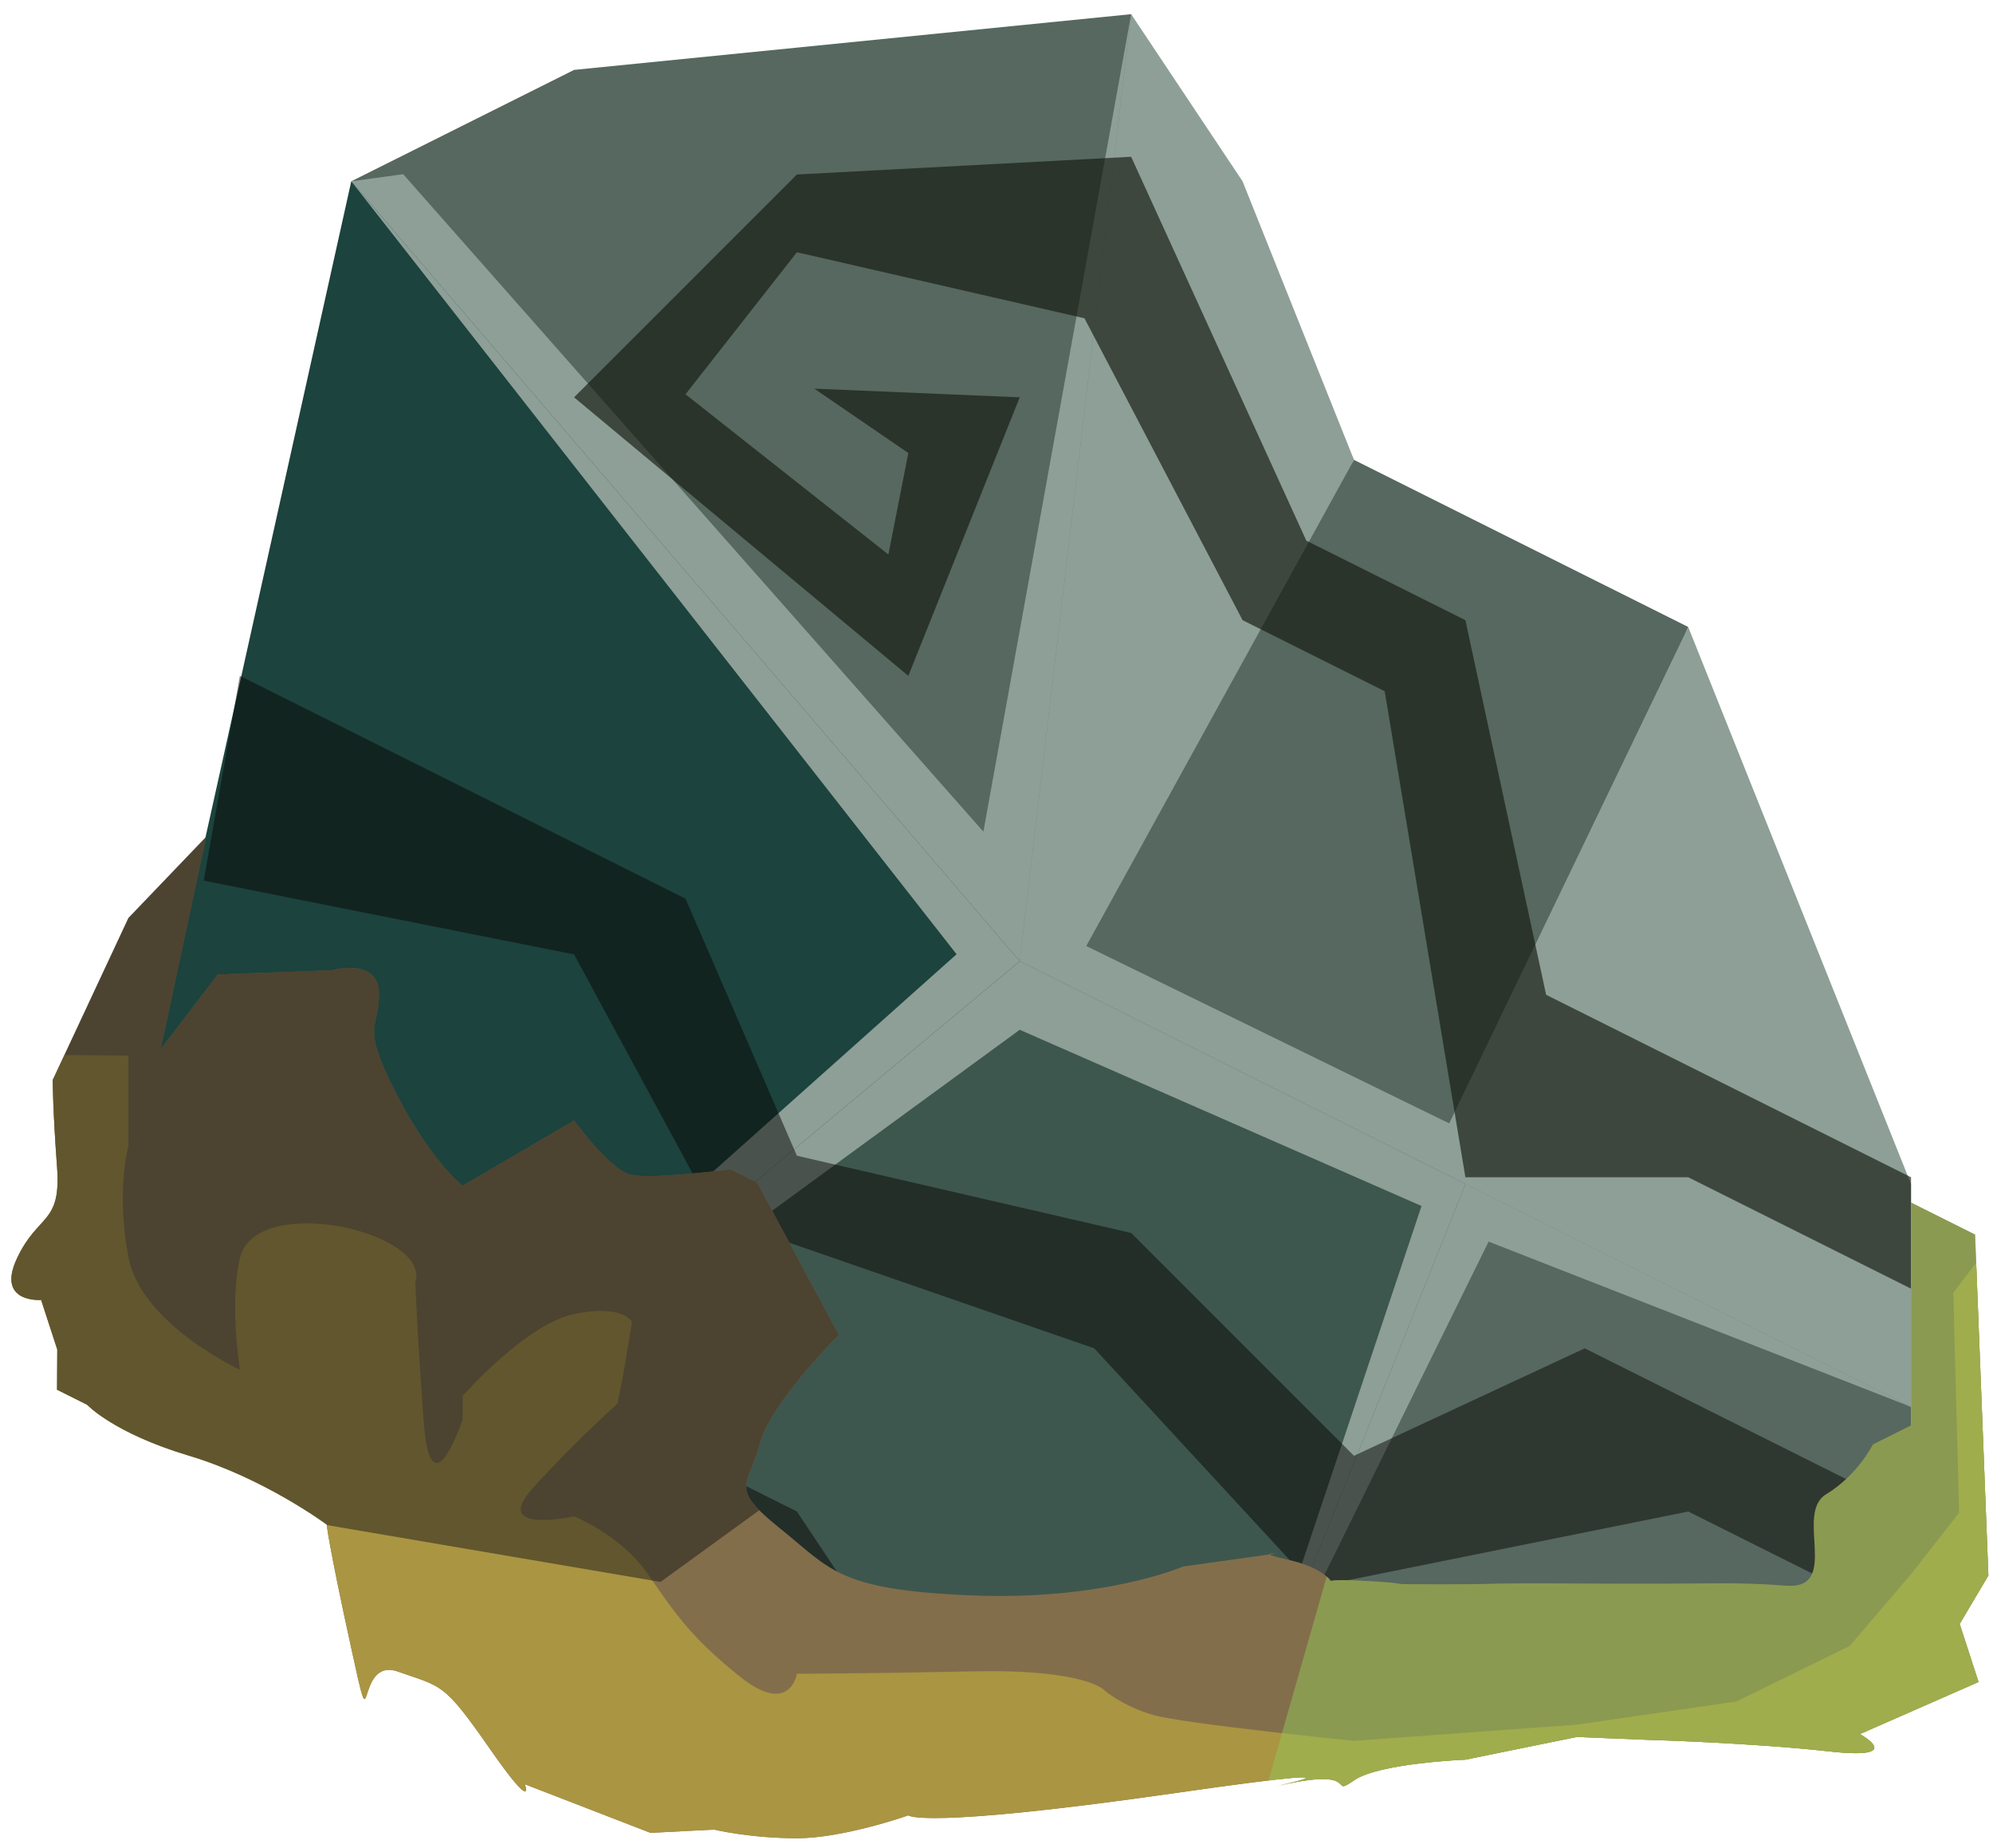 <?xml version="1.0" encoding="UTF-8" standalone="no"?><!DOCTYPE svg PUBLIC "-//W3C//DTD SVG 1.1//EN" "http://www.w3.org/Graphics/SVG/1.1/DTD/svg11.dtd"><svg width="100%" height="100%" viewBox="0 0 96 89" version="1.1" xmlns="http://www.w3.org/2000/svg" xmlns:xlink="http://www.w3.org/1999/xlink" xml:space="preserve" xmlns:serif="http://www.serif.com/" style="fill-rule:evenodd;clip-rule:evenodd;stroke-linejoin:round;stroke-miterlimit:1.414;"><g id="rock-runes-mossy11"><g id="rock-mossy12"><g id="rock-runes-highlights12"><g id="rock-highlights12"><g><g><path d="M65.219,22.15l16.1,8.049l-10.733,26.833l-21.467,-10.733l16.1,-24.149Z" style="fill:#56685f;"/><clipPath id="_clip1"><path d="M65.219,22.15l16.1,8.049l-10.733,26.833l-21.467,-10.733l16.1,-24.149Z"/></clipPath><g clip-path="url(#_clip1)"><path d="M81.319,30.199l-11.513,23.91l-17.481,-8.543l12.894,-23.416l-10.733,-21.467l-7.118,39.374l-27.949,-31.668l-2.499,0.344l29.156,37.229l-29.156,26.024l0,1.146l32.199,-23.531l19.354,8.487l-8.62,25.777l11.851,-24.061l20.348,7.961l-19.212,-11.86l8.479,-25.706Z" style="fill:#8d9f97;"/></g><path d="M81.319,30.199l10.733,26.833l0,10.733l-21.466,-10.733l10.733,-26.833Z" style="fill:#8d9f97;"/><clipPath id="_clip2"><path d="M81.319,30.199l10.733,26.833l0,10.733l-21.466,-10.733l10.733,-26.833Z"/></clipPath><g clip-path="url(#_clip2)"><path d="M81.319,30.199l-11.513,23.91l-17.481,-8.543l12.894,-23.416l-10.733,-21.467l-7.118,39.374l-27.949,-31.668l-2.499,0.344l29.156,37.229l-29.156,26.024l0,1.146l32.199,-23.531l19.354,8.487l-8.62,25.777l11.851,-24.061l20.348,7.961l-19.212,-11.86l8.479,-25.706Z" style="fill:#8d9f97;"/></g><path d="M70.586,57.032l21.466,10.733l0,10.733l-32.199,5.367l10.733,-26.833" style="fill:#56685f;"/><clipPath id="_clip3"><path d="M70.586,57.032l21.466,10.733l0,10.733l-32.199,5.367l10.733,-26.833"/></clipPath><g clip-path="url(#_clip3)"><path d="M81.319,30.199l-11.513,23.91l-17.481,-8.543l12.894,-23.416l-10.733,-21.467l-7.118,39.374l-27.949,-31.668l-2.499,0.344l29.156,37.229l-29.156,26.024l0,1.146l32.199,-23.531l19.354,8.487l-8.62,25.777l11.851,-24.061l20.348,7.961l-19.212,-11.86l8.479,-25.706Z" style="fill:#8d9f97;"/></g><path d="M70.586,57.032l-10.733,26.833l-32.2,0l-10.733,-10.733l32.199,-26.833l21.467,10.733Z" style="fill:#3e574e;"/><clipPath id="_clip4"><path d="M70.586,57.032l-10.733,26.833l-32.2,0l-10.733,-10.733l32.199,-26.833l21.467,10.733Z"/></clipPath><g clip-path="url(#_clip4)"><path d="M81.319,30.199l-11.513,23.91l-17.481,-8.543l12.894,-23.416l-10.733,-21.467l-7.118,39.374l-27.949,-31.668l-2.499,0.344l29.156,37.229l-29.156,26.024l0,1.146l32.199,-23.531l19.354,8.487l-8.62,25.777l11.851,-24.061l20.348,7.961l-19.212,-11.86l8.479,-25.706Z" style="fill:#8d9f97;"/></g><path d="M59.853,8.733l-5.367,-8.05l-5.367,45.616l16.1,-24.149l-5.366,-13.417Z" style="fill:#8d9f97;"/><clipPath id="_clip5"><path d="M59.853,8.733l-5.367,-8.05l-5.367,45.616l16.1,-24.149l-5.366,-13.417Z"/></clipPath><g clip-path="url(#_clip5)"><path d="M81.319,30.199l-11.513,23.91l-17.481,-8.543l12.894,-23.416l-10.733,-21.467l-7.118,39.374l-27.949,-31.668l-2.499,0.344l29.156,37.229l-29.156,26.024l0,1.146l32.199,-23.531l19.354,8.487l-8.62,25.777l11.851,-24.061l20.348,7.961l-19.212,-11.86l8.479,-25.706Z" style="fill:#8d9f97;"/></g><path d="M54.486,0.683l-26.833,2.684l-10.733,5.366l32.199,37.566l5.367,-45.616Z" style="fill:#56685f;"/><clipPath id="_clip6"><path d="M54.486,0.683l-26.833,2.684l-10.733,5.366l32.199,37.566l5.367,-45.616Z"/></clipPath><g clip-path="url(#_clip6)"><path d="M81.319,30.199l-11.513,23.91l-17.481,-8.543l12.894,-23.416l-10.733,-21.467l-7.118,39.374l-27.949,-31.668l-2.499,0.344l29.156,37.229l-29.156,26.024l0,1.146l32.199,-23.531l19.354,8.487l-8.62,25.777l11.851,-24.061l20.348,7.961l-19.212,-11.86l8.479,-25.706Z" style="fill:#8d9f97;"/></g><path d="M16.92,8.733l-10.733,48.299l10.733,16.1l32.199,-26.833l-32.199,-37.566" style="fill:#1c433d;"/><clipPath id="_clip7"><path d="M16.92,8.733l-10.733,48.299l10.733,16.1l32.199,-26.833l-32.199,-37.566"/></clipPath><g clip-path="url(#_clip7)"><path d="M81.319,30.199l-11.513,23.91l-17.481,-8.543l12.894,-23.416l-10.733,-21.467l-7.118,39.374l-27.949,-31.668l-2.499,0.344l29.156,37.229l-29.156,26.024l0,1.146l32.199,-23.531l19.354,8.487l-8.62,25.777l11.851,-24.061l20.348,7.961l-19.212,-11.86l8.479,-25.706Z" style="fill:#8d9f97;"/></g></g></g></g><path d="M92.052,56.704l-16.1,-8.05l-1.478,-0.739l-3.888,-18.044l-7.663,-3.831l-8.437,-18.489l-16.1,0.854l-10.733,10.733l16.1,13.416l5.366,-13.416l-9.895,-0.419l4.529,3.102l-0.96,4.887l-9.773,-7.717l5.366,-6.841l13.852,3.181l7.615,14.54l6.846,3.423l3.887,23.41l10.733,0l10.733,5.366l0,-5.366Z" style="fill:#13190f;fill-opacity:0.65;"/><path d="M11.554,32.554l21.466,10.733l5.366,12.381l16.1,3.719l10.733,10.733l11.115,-5.175l15.718,7.859l0,5.366l-10.733,-5.366l-18.002,3.634l-10.609,-11.493l-18.198,-6.303l-6.857,-12.671l-17.84,-3.554l1.741,-9.863Z" style="fill:#090705;fill-opacity:0.5;"/><path d="M16.92,72.804l10.733,-5.367l10.733,5.367l5.367,8.049l0,3.367l-3.639,0.181l-1.728,-4.847l-10.733,-7.538l-7.338,4.457l3.654,3.539l3.684,-1.842l5.367,2.683l0,3.277l-5.367,0.179l-10.733,-11.505Z" style="fill:#090705;fill-opacity:0.5;"/></g><path d="M90.212,69.576l1.84,-0.92l0,-10.733l3.084,1.542l0.641,16.421l-1.383,2.333l0.909,2.796l-5.715,2.509c0,0 2.301,1.254 -1.463,0.836c-3.763,-0.418 -8.712,-0.557 -8.712,-0.557l-3.461,-0.14l-5.366,1.093c0,0 -4.158,0.161 -5.367,0.998c-1.208,0.836 0.324,-0.556 -3.091,0.14c-3.414,0.696 6.809,-1.3 -5.481,0.465c-12.29,1.764 -12.894,1.08 -12.894,1.08c0,0 -3.113,1.102 -5.367,1.102c-2.253,0 -3.996,-0.417 -3.996,-0.417l-3.056,0.158l-6.05,-2.341c0,0 0.534,1.485 -1.696,-1.721c-2.231,-3.206 -2.287,-2.953 -4.42,-3.706c-2.132,-0.754 -1.11,4.081 -2.248,-1.125c-1.138,-5.205 -1.181,-5.956 -1.181,-5.956c0,0 -2.997,-2.23 -6.634,-3.318c-3.638,-1.088 -4.907,-2.453 -4.907,-2.453l-1.45,-0.725l0.011,-1.933l-0.777,-2.389c0,0 -2.184,0.165 -1.162,-2.009c1.023,-2.173 2.137,-1.613 1.928,-4.402c-0.208,-2.789 -0.208,-4.183 -0.208,-4.183l3.647,-7.806l3.747,-3.912l-2.193,10.231l2.748,-3.596l5.514,-0.207c0,0 2.242,-0.629 2.255,1.128c0.014,1.757 -0.914,1.4 0.799,4.755c1.713,3.354 3.23,4.496 3.23,4.496l5.366,-3.14c0,0 1.716,2.355 2.698,2.604c0.981,0.25 4.835,-0.251 4.835,-0.251l1.285,0.643l3.934,7.333c0,0 -3.266,3.212 -3.814,5.255c-0.549,2.043 -1.494,2.079 0.977,4.06c2.471,1.98 2.774,2.961 9.197,3.229c6.423,0.267 10.232,-1.392 10.232,-1.392l4.469,-0.622c0,0 -1.037,-0.068 0.606,0.304c1.643,0.372 2.034,1.017 2.034,1.017c0,0 0.101,-0.107 2.175,0.025c2.073,0.133 -0.068,0.133 3.322,0.133c3.39,0 0.771,-0.064 7.21,-0.032c6.439,0.032 6.548,-0.097 9.214,0.101c2.667,0.198 0.396,-3.468 1.933,-4.4c1.537,-0.933 2.252,-2.401 2.252,-2.401Z" style="fill:#836e4b;"/><clipPath id="_clip8"><path d="M90.212,69.576l1.84,-0.92l0,-10.733l3.084,1.542l0.641,16.421l-1.383,2.333l0.909,2.796l-5.715,2.509c0,0 2.301,1.254 -1.463,0.836c-3.763,-0.418 -8.712,-0.557 -8.712,-0.557l-3.461,-0.14l-5.366,1.093c0,0 -4.158,0.161 -5.367,0.998c-1.208,0.836 0.324,-0.556 -3.091,0.14c-3.414,0.696 6.809,-1.3 -5.481,0.465c-12.29,1.764 -12.894,1.08 -12.894,1.08c0,0 -3.113,1.102 -5.367,1.102c-2.253,0 -3.996,-0.417 -3.996,-0.417l-3.056,0.158l-6.05,-2.341c0,0 0.534,1.485 -1.696,-1.721c-2.231,-3.206 -2.287,-2.953 -4.42,-3.706c-2.132,-0.754 -1.11,4.081 -2.248,-1.125c-1.138,-5.205 -1.181,-5.956 -1.181,-5.956c0,0 -2.997,-2.23 -6.634,-3.318c-3.638,-1.088 -4.907,-2.453 -4.907,-2.453l-1.45,-0.725l0.011,-1.933l-0.777,-2.389c0,0 -2.184,0.165 -1.162,-2.009c1.023,-2.173 2.137,-1.613 1.928,-4.402c-0.208,-2.789 -0.208,-4.183 -0.208,-4.183l3.647,-7.806l3.747,-3.912l-2.193,10.231l2.748,-3.596l5.514,-0.207c0,0 2.242,-0.629 2.255,1.128c0.014,1.757 -0.914,1.4 0.799,4.755c1.713,3.354 3.23,4.496 3.23,4.496l5.366,-3.14c0,0 1.716,2.355 2.698,2.604c0.981,0.25 4.835,-0.251 4.835,-0.251l1.285,0.643l3.934,7.333c0,0 -3.266,3.212 -3.814,5.255c-0.549,2.043 -1.494,2.079 0.977,4.06c2.471,1.98 2.774,2.961 9.197,3.229c6.423,0.267 10.232,-1.392 10.232,-1.392l4.469,-0.622c0,0 -1.037,-0.068 0.606,0.304c1.643,0.372 2.034,1.017 2.034,1.017c0,0 0.101,-0.107 2.175,0.025c2.073,0.133 -0.068,0.133 3.322,0.133c3.39,0 0.771,-0.064 7.21,-0.032c6.439,0.032 6.548,-0.097 9.214,0.101c2.667,0.198 0.396,-3.468 1.933,-4.4c1.537,-0.933 2.252,-2.401 2.252,-2.401Z"/></clipPath><g clip-path="url(#_clip8)"><path d="M99.855,61.824l-10.697,-9.133l-18.572,14.636l-5.367,4.013l-5.366,18.783l37.566,-4.852l2.436,-23.447" style="fill:#95c759;fill-opacity:0.5;"/><path d="M97.419,57.869l-3.33,4.402l0.279,10.594l-2.316,2.958l-2.951,3.456l-5.464,2.677l-7.685,1.115l-10.733,0.78c0,0 -8.212,-0.824 -9.673,-1.248c-1.46,-0.424 -2.319,-1.16 -2.319,-1.16c0,0 -0.817,-1.054 -6.335,-0.94c-5.518,0.115 -8.506,0.115 -8.506,0.115c0,0 -0.327,2.068 -2.74,0.142c-2.413,-1.927 -3.16,-3.108 -4.459,-4.97c-1.299,-1.863 -3.534,-2.755 -3.534,-2.755c0,0 -4.01,0.892 -2.003,-1.338c2.008,-2.231 4.091,-4.085 4.091,-4.085l0.258,-1.268l0.446,-2.676c0,0 -0.454,-0.868 -2.792,-0.378c-2.337,0.489 -5.366,3.946 -5.366,3.946l0,1.115c0,0 -1.543,4.684 -1.878,0.112c-0.334,-4.572 -0.403,-6.716 -0.403,-6.716c0,0 0.515,-1.09 -1.715,-2.094c-2.231,-1.003 -6.226,-1.216 -6.737,0.953c-0.512,2.17 0,5.367 0,5.367c0,0 -4.758,-2.194 -5.367,-5.428c-0.609,-3.233 0,-5.352 0,-5.352l0,-4.349l-7.167,-0.07l-3.566,12.516c0,0 15.384,13.982 16.1,14.651c0.715,0.669 12.424,12.49 12.424,12.49l39.252,0.111l32.538,-2.277l4.634,-10.067l-2.983,-20.329Z" style="fill:#aa9542;"/><clipPath id="_clip9"><path d="M97.419,57.869l-3.33,4.402l0.279,10.594l-2.316,2.958l-2.951,3.456l-5.464,2.677l-7.685,1.115l-10.733,0.78c0,0 -8.212,-0.824 -9.673,-1.248c-1.46,-0.424 -2.319,-1.16 -2.319,-1.16c0,0 -0.817,-1.054 -6.335,-0.94c-5.518,0.115 -8.506,0.115 -8.506,0.115c0,0 -0.327,2.068 -2.74,0.142c-2.413,-1.927 -3.16,-3.108 -4.459,-4.97c-1.299,-1.863 -3.534,-2.755 -3.534,-2.755c0,0 -4.01,0.892 -2.003,-1.338c2.008,-2.231 4.091,-4.085 4.091,-4.085l0.258,-1.268l0.446,-2.676c0,0 -0.454,-0.868 -2.792,-0.378c-2.337,0.489 -5.366,3.946 -5.366,3.946l0,1.115c0,0 -1.543,4.684 -1.878,0.112c-0.334,-4.572 -0.403,-6.716 -0.403,-6.716c0,0 0.515,-1.09 -1.715,-2.094c-2.231,-1.003 -6.226,-1.216 -6.737,0.953c-0.512,2.17 0,5.367 0,5.367c0,0 -4.758,-2.194 -5.367,-5.428c-0.609,-3.233 0,-5.352 0,-5.352l0,-4.349l-7.167,-0.07l-3.566,12.516c0,0 15.384,13.982 16.1,14.651c0.715,0.669 12.424,12.49 12.424,12.49l39.252,0.111l32.538,-2.277l4.634,-10.067l-2.983,-20.329Z"/></clipPath><g clip-path="url(#_clip9)"><path d="M99.855,61.824l-10.697,-9.133l-18.572,14.636l-5.367,4.013l-5.366,18.783l37.566,-4.852l2.436,-23.447" style="fill:#95c759;fill-opacity:0.5;"/></g><path d="M31.817,76.195l13.663,-9.914l-18.511,-21.077l-5.049,-6.063l-25.505,-7.935l3.161,39.497l32.241,5.492" style="fill:#191919;fill-opacity:0.5;"/></g></g></g></svg>